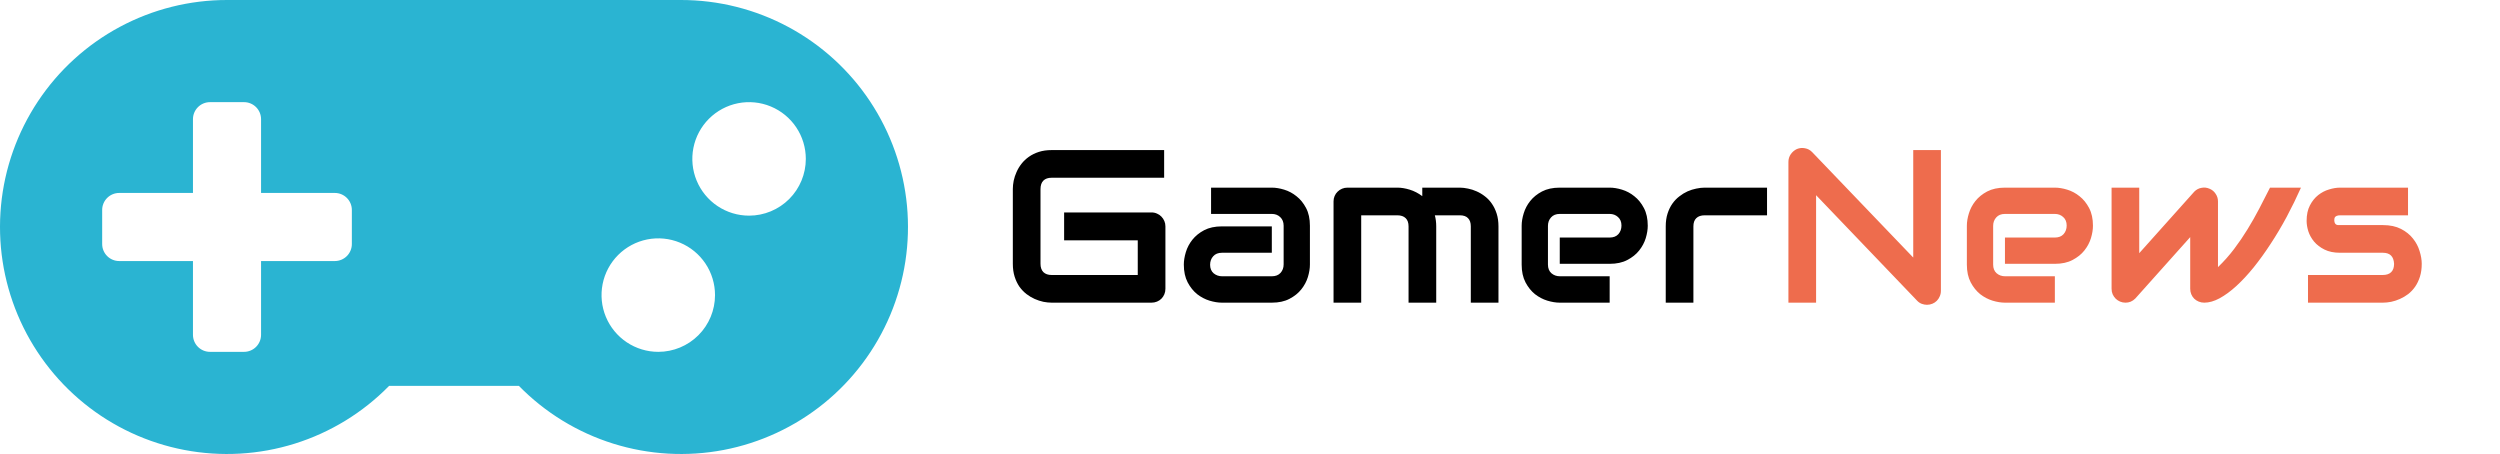 <svg width="413" height="75" viewBox="0 0 413 75" fill="none" xmlns="http://www.w3.org/2000/svg">
<path d="M192.527 47.697C192.527 48.025 192.469 48.33 192.352 48.611C192.234 48.893 192.07 49.139 191.859 49.35C191.66 49.549 191.42 49.707 191.139 49.824C190.857 49.941 190.553 50 190.225 50H173.736C173.314 50 172.857 49.953 172.365 49.859C171.885 49.754 171.404 49.596 170.924 49.385C170.455 49.174 170.004 48.904 169.57 48.576C169.137 48.236 168.75 47.832 168.41 47.363C168.082 46.883 167.818 46.332 167.619 45.711C167.42 45.078 167.32 44.369 167.32 43.584V31.209C167.32 30.787 167.367 30.336 167.461 29.855C167.566 29.363 167.725 28.883 167.936 28.414C168.146 27.934 168.422 27.477 168.762 27.043C169.102 26.609 169.506 26.229 169.975 25.9C170.455 25.561 171.006 25.291 171.627 25.092C172.248 24.893 172.951 24.793 173.736 24.793H192.316V29.363H173.736C173.139 29.363 172.682 29.521 172.365 29.838C172.049 30.154 171.891 30.623 171.891 31.244V43.584C171.891 44.17 172.049 44.627 172.365 44.955C172.693 45.272 173.15 45.43 173.736 45.43H187.957V39.699H175.793V35.094H190.225C190.553 35.094 190.857 35.158 191.139 35.287C191.42 35.404 191.66 35.568 191.859 35.779C192.07 35.99 192.234 36.236 192.352 36.518C192.469 36.787 192.527 37.08 192.527 37.397V47.697ZM216.398 43.707C216.398 44.34 216.287 45.025 216.064 45.764C215.842 46.49 215.479 47.17 214.975 47.803C214.482 48.424 213.832 48.945 213.023 49.367C212.227 49.789 211.254 50 210.105 50H201.861C201.229 50 200.543 49.889 199.805 49.666C199.078 49.443 198.398 49.086 197.766 48.594C197.145 48.09 196.623 47.44 196.201 46.643C195.779 45.834 195.568 44.855 195.568 43.707C195.568 43.074 195.68 42.389 195.902 41.65C196.125 40.912 196.482 40.232 196.975 39.611C197.479 38.978 198.129 38.451 198.926 38.029C199.734 37.607 200.713 37.397 201.861 37.397H210.105V41.756H201.861C201.24 41.756 200.76 41.949 200.42 42.336C200.08 42.711 199.91 43.18 199.91 43.742C199.91 44.34 200.104 44.809 200.49 45.148C200.889 45.477 201.357 45.641 201.896 45.641H210.105C210.727 45.641 211.207 45.453 211.547 45.078C211.887 44.703 212.057 44.234 212.057 43.672V37.291C212.057 36.693 211.869 36.219 211.494 35.867C211.131 35.516 210.668 35.34 210.105 35.34H200.068V30.998H210.105C210.738 30.998 211.418 31.109 212.145 31.332C212.883 31.555 213.562 31.918 214.184 32.422C214.816 32.914 215.344 33.565 215.766 34.373C216.188 35.17 216.398 36.143 216.398 37.291V43.707ZM237.264 50H232.693V37.397C232.693 36.799 232.535 36.348 232.219 36.043C231.902 35.727 231.434 35.568 230.812 35.568H224.871V50H220.301V33.266C220.301 32.949 220.359 32.656 220.477 32.387C220.594 32.105 220.758 31.865 220.969 31.666C221.18 31.455 221.426 31.291 221.707 31.174C221.988 31.057 222.287 30.998 222.604 30.998H230.848C231.48 30.998 232.16 31.109 232.887 31.332C233.613 31.555 234.305 31.912 234.961 32.404V30.998H241.148C241.582 30.998 242.039 31.051 242.52 31.156C243 31.25 243.475 31.402 243.943 31.613C244.424 31.824 244.881 32.1 245.314 32.44C245.748 32.768 246.129 33.172 246.457 33.652C246.785 34.121 247.049 34.666 247.248 35.287C247.447 35.908 247.547 36.611 247.547 37.397V50H242.977V37.397C242.977 36.799 242.824 36.348 242.52 36.043C242.227 35.727 241.77 35.568 241.148 35.568H237.035C237.188 36.131 237.264 36.74 237.264 37.397V50ZM272.209 37.291C272.209 37.924 272.098 38.609 271.875 39.348C271.652 40.074 271.289 40.754 270.785 41.387C270.293 42.008 269.643 42.529 268.834 42.951C268.037 43.373 267.064 43.584 265.916 43.584H257.672V39.242H265.916C266.537 39.242 267.018 39.055 267.357 38.68C267.697 38.293 267.867 37.818 267.867 37.256C267.867 36.658 267.674 36.19 267.287 35.85C266.912 35.51 266.455 35.34 265.916 35.34H257.672C257.051 35.34 256.57 35.533 256.23 35.92C255.891 36.295 255.721 36.764 255.721 37.326V43.707C255.721 44.316 255.908 44.791 256.283 45.131C256.67 45.471 257.145 45.641 257.707 45.641H265.916V50H257.672C257.039 50 256.354 49.889 255.615 49.666C254.889 49.443 254.209 49.086 253.576 48.594C252.955 48.09 252.434 47.44 252.012 46.643C251.59 45.834 251.379 44.855 251.379 43.707V37.291C251.379 36.658 251.49 35.978 251.713 35.252C251.936 34.514 252.293 33.834 252.785 33.213C253.289 32.58 253.939 32.053 254.736 31.631C255.545 31.209 256.523 30.998 257.672 30.998H265.916C266.549 30.998 267.229 31.109 267.955 31.332C268.693 31.555 269.373 31.918 269.994 32.422C270.627 32.914 271.154 33.565 271.576 34.373C271.998 35.17 272.209 36.143 272.209 37.291ZM291.914 35.568H281.631C281.01 35.568 280.541 35.727 280.225 36.043C279.908 36.348 279.75 36.799 279.75 37.397V50H275.18V37.397C275.18 36.611 275.279 35.908 275.479 35.287C275.678 34.666 275.941 34.121 276.27 33.652C276.609 33.172 276.996 32.768 277.43 32.44C277.863 32.1 278.314 31.824 278.783 31.613C279.264 31.402 279.744 31.25 280.225 31.156C280.717 31.051 281.174 30.998 281.596 30.998H291.914V35.568Z" fill="black"/>
<path d="M320.637 48.049C320.637 48.377 320.572 48.682 320.443 48.963C320.326 49.244 320.162 49.49 319.951 49.701C319.752 49.9 319.512 50.059 319.23 50.176C318.949 50.293 318.65 50.352 318.334 50.352C318.053 50.352 317.766 50.299 317.473 50.193C317.191 50.088 316.939 49.918 316.717 49.684L300.018 32.246V50H295.447V26.744C295.447 26.275 295.576 25.854 295.834 25.479C296.104 25.092 296.443 24.805 296.854 24.617C297.287 24.441 297.732 24.4 298.189 24.494C298.646 24.576 299.039 24.787 299.367 25.127L316.066 42.547V24.793H320.637V48.049ZM345.756 37.291C345.756 37.924 345.645 38.609 345.422 39.348C345.199 40.074 344.836 40.754 344.332 41.387C343.84 42.008 343.189 42.529 342.381 42.951C341.584 43.373 340.611 43.584 339.463 43.584H331.219V39.242H339.463C340.084 39.242 340.564 39.055 340.904 38.68C341.244 38.293 341.414 37.818 341.414 37.256C341.414 36.658 341.221 36.19 340.834 35.85C340.459 35.51 340.002 35.34 339.463 35.34H331.219C330.598 35.34 330.117 35.533 329.777 35.92C329.438 36.295 329.268 36.764 329.268 37.326V43.707C329.268 44.316 329.455 44.791 329.83 45.131C330.217 45.471 330.691 45.641 331.254 45.641H339.463V50H331.219C330.586 50 329.9 49.889 329.162 49.666C328.436 49.443 327.756 49.086 327.123 48.594C326.502 48.09 325.98 47.44 325.559 46.643C325.137 45.834 324.926 44.855 324.926 43.707V37.291C324.926 36.658 325.037 35.978 325.26 35.252C325.482 34.514 325.84 33.834 326.332 33.213C326.836 32.58 327.486 32.053 328.283 31.631C329.092 31.209 330.07 30.998 331.219 30.998H339.463C340.096 30.998 340.775 31.109 341.502 31.332C342.24 31.555 342.92 31.918 343.541 32.422C344.174 32.914 344.701 33.565 345.123 34.373C345.545 35.17 345.756 36.143 345.756 37.291ZM380.121 30.998C379.395 32.627 378.609 34.232 377.766 35.815C376.922 37.385 376.037 38.873 375.111 40.279C374.197 41.685 373.26 42.986 372.299 44.182C371.338 45.365 370.383 46.391 369.434 47.258C368.496 48.113 367.576 48.787 366.674 49.279C365.783 49.76 364.939 50 364.143 50C363.814 50 363.51 49.941 363.229 49.824C362.947 49.707 362.701 49.549 362.49 49.35C362.279 49.139 362.115 48.893 361.998 48.611C361.881 48.33 361.822 48.025 361.822 47.697V39.172L352.752 49.315C352.518 49.549 352.26 49.725 351.979 49.842C351.709 49.947 351.428 50 351.135 50C350.818 50 350.52 49.941 350.238 49.824C349.969 49.707 349.729 49.549 349.518 49.35C349.307 49.139 349.137 48.893 349.008 48.611C348.891 48.33 348.832 48.025 348.832 47.697V30.998H353.402V41.826L362.508 31.648C362.836 31.32 363.223 31.115 363.668 31.033C364.125 30.939 364.57 30.986 365.004 31.174C365.438 31.35 365.777 31.631 366.023 32.018C366.281 32.393 366.41 32.809 366.41 33.266V44.129C367.395 43.18 368.285 42.178 369.082 41.123C369.879 40.068 370.617 38.984 371.297 37.871C371.988 36.746 372.633 35.609 373.23 34.461C373.84 33.301 374.432 32.147 375.006 30.998H380.121ZM400.072 43.584C400.072 44.369 399.973 45.078 399.773 45.711C399.574 46.332 399.311 46.883 398.982 47.363C398.654 47.832 398.273 48.236 397.84 48.576C397.406 48.904 396.949 49.174 396.469 49.385C396 49.596 395.52 49.754 395.027 49.859C394.547 49.953 394.09 50 393.656 50H381.281V45.43H393.621C394.242 45.43 394.711 45.272 395.027 44.955C395.344 44.639 395.502 44.182 395.502 43.584C395.443 42.365 394.828 41.756 393.656 41.756H386.572C385.564 41.756 384.709 41.58 384.006 41.228C383.303 40.877 382.729 40.438 382.283 39.91C381.85 39.383 381.533 38.815 381.334 38.205C381.146 37.596 381.053 37.027 381.053 36.5C381.053 35.48 381.234 34.625 381.598 33.934C381.961 33.23 382.418 32.662 382.969 32.228C383.52 31.795 384.117 31.484 384.762 31.297C385.406 31.098 386.01 30.998 386.572 30.998H397.805V35.568H386.607C386.373 35.568 386.186 35.598 386.045 35.656C385.916 35.703 385.816 35.773 385.746 35.867C385.688 35.949 385.652 36.043 385.641 36.148C385.629 36.242 385.623 36.336 385.623 36.43C385.635 36.617 385.67 36.764 385.729 36.869C385.787 36.975 385.857 37.051 385.939 37.098C386.033 37.145 386.133 37.174 386.238 37.185C386.355 37.185 386.467 37.185 386.572 37.185H393.656C394.828 37.185 395.824 37.397 396.645 37.818C397.465 38.24 398.127 38.773 398.631 39.418C399.135 40.051 399.498 40.742 399.721 41.492C399.955 42.242 400.072 42.94 400.072 43.584Z" fill="#EE6C4D"/>
<path d="M112.514 3.82609e-07H37.503C31.32 -0.001 25.233 1.527 19.784 4.448C14.335 7.369 9.692 11.592 6.27 16.741C2.847 21.89 0.751 27.806 0.167 33.961C-0.416 40.116 0.531 46.321 2.925 52.021C5.32 57.722 9.086 62.742 13.889 66.635C18.693 70.528 24.384 73.172 30.457 74.333C36.529 75.494 42.795 75.135 48.695 73.289C54.596 71.442 59.948 68.165 64.276 63.75H85.724C90.052 68.165 95.403 71.442 101.303 73.288C107.203 75.135 113.467 75.494 119.539 74.334C125.611 73.174 131.302 70.53 136.106 66.639C140.909 62.747 144.676 57.728 147.071 52.029C149.466 46.329 150.415 40.126 149.834 33.971C149.252 27.816 147.158 21.901 143.737 16.751C140.317 11.601 135.676 7.377 130.229 4.455C124.781 1.532 118.696 0.002 112.514 3.82609e-07ZM58.126 40.312C58.126 41.058 57.83 41.774 57.303 42.301C56.775 42.829 56.06 43.125 55.314 43.125H43.127V55.312C43.127 56.058 42.831 56.774 42.304 57.301C41.776 57.829 41.061 58.125 40.315 58.125H34.69C33.944 58.125 33.229 57.829 32.702 57.301C32.174 56.774 31.878 56.058 31.878 55.312V43.125H19.692C18.946 43.125 18.23 42.829 17.703 42.301C17.175 41.774 16.879 41.058 16.879 40.312V34.688C16.879 33.942 17.175 33.226 17.703 32.699C18.23 32.171 18.946 31.875 19.692 31.875H31.878V19.688C31.878 18.942 32.174 18.226 32.702 17.699C33.229 17.171 33.944 16.875 34.69 16.875H40.315C41.061 16.875 41.776 17.171 42.304 17.699C42.831 18.226 43.127 18.942 43.127 19.688V31.875H55.314C56.06 31.875 56.775 32.171 57.303 32.699C57.83 33.226 58.126 33.942 58.126 34.688V40.312ZM108.748 58.125C106.894 58.125 105.081 57.575 103.539 56.545C101.998 55.515 100.796 54.051 100.087 52.338C99.377 50.625 99.192 48.74 99.553 46.921C99.915 45.102 100.808 43.432 102.119 42.121C103.43 40.81 105.1 39.917 106.919 39.555C108.737 39.193 110.622 39.379 112.335 40.089C114.048 40.798 115.512 42 116.542 43.541C117.572 45.083 118.122 46.896 118.122 48.75C118.122 51.236 117.134 53.621 115.376 55.379C113.618 57.137 111.234 58.125 108.748 58.125ZM123.747 35.625C121.892 35.625 120.08 35.075 118.538 34.045C116.997 33.015 115.795 31.551 115.086 29.838C114.376 28.125 114.191 26.24 114.552 24.421C114.914 22.602 115.807 20.932 117.118 19.621C118.429 18.31 120.099 17.417 121.918 17.055C123.736 16.693 125.621 16.879 127.334 17.589C129.047 18.298 130.511 19.5 131.541 21.041C132.571 22.583 133.121 24.396 133.121 26.25C133.121 28.736 132.133 31.121 130.375 32.879C128.617 34.637 126.233 35.625 123.747 35.625Z" fill="#2AB4D2"/>
</svg>
